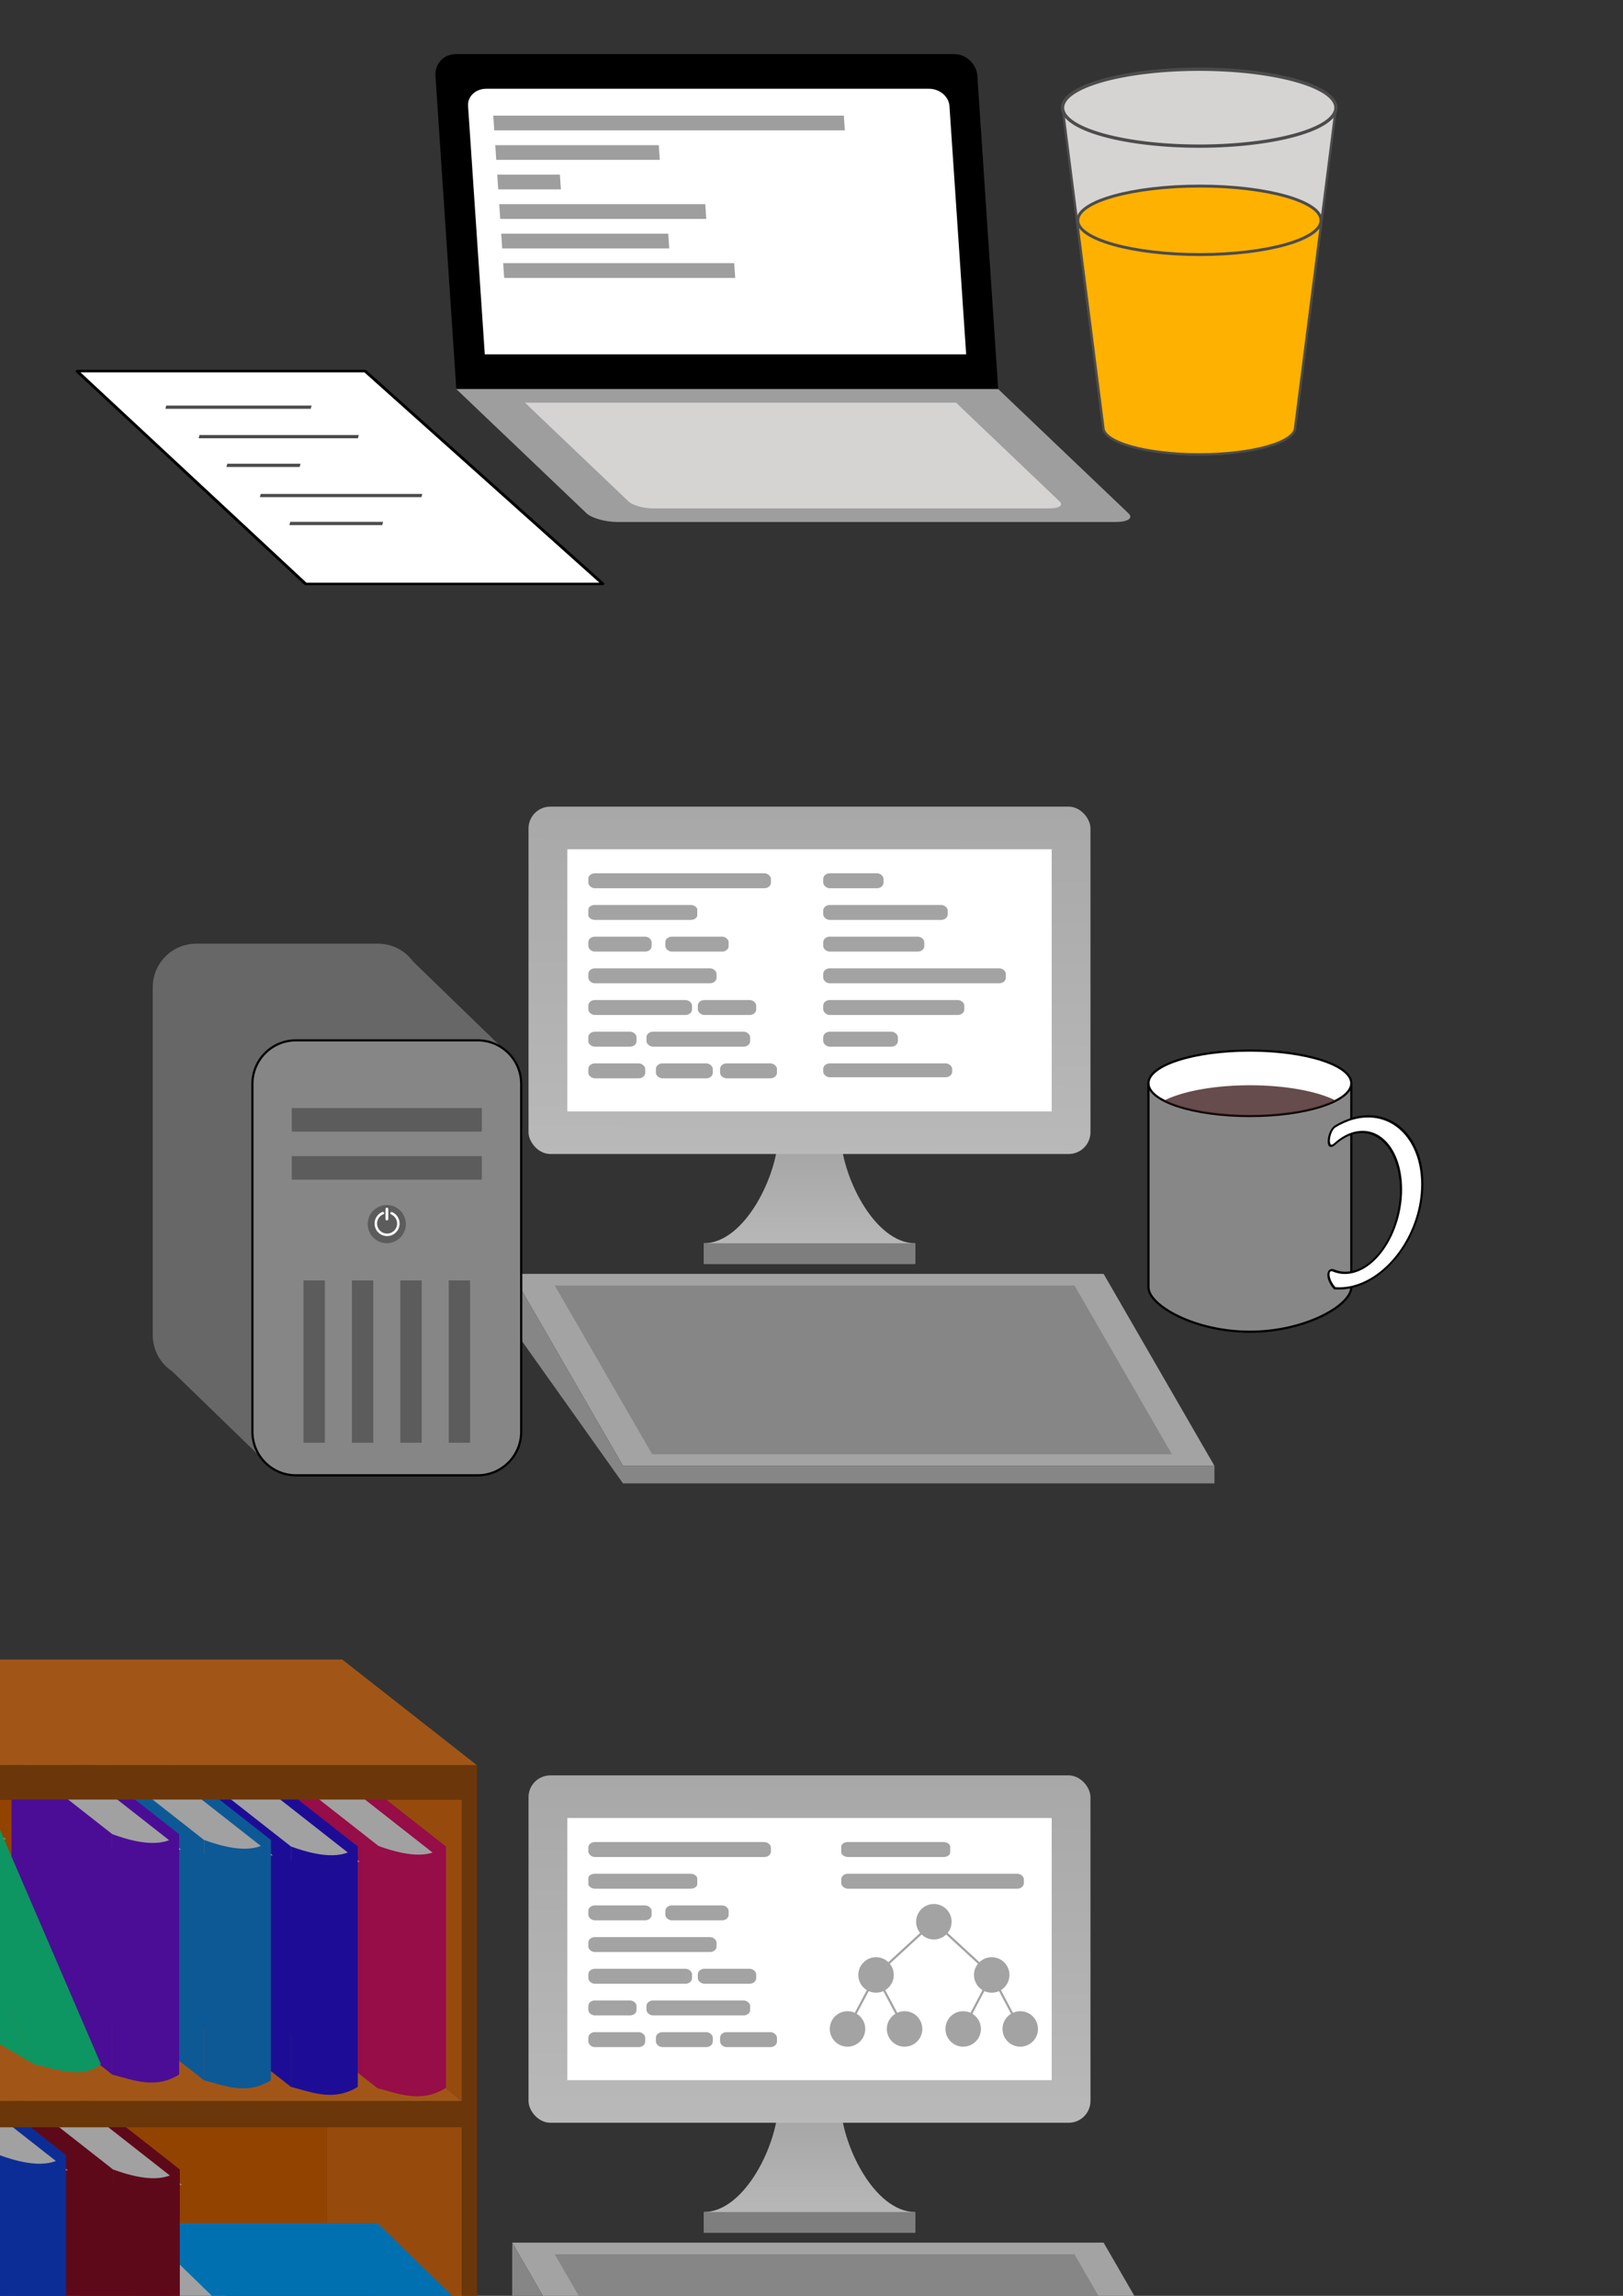 <?xml version="1.0" encoding="UTF-8" standalone="no"?>
<!-- Created with Inkscape (http://www.inkscape.org/) -->

<svg
   xmlns:dc="http://purl.org/dc/elements/1.1/"
   xmlns:cc="http://creativecommons.org/ns#"
   xmlns:rdf="http://www.w3.org/1999/02/22-rdf-syntax-ns#"
   xmlns:svg="http://www.w3.org/2000/svg"
   xmlns="http://www.w3.org/2000/svg"
   xmlns:xlink="http://www.w3.org/1999/xlink"
   xmlns:sodipodi="http://sodipodi.sourceforge.net/DTD/sodipodi-0.dtd"
   xmlns:inkscape="http://www.inkscape.org/namespaces/inkscape"
   width="210mm"
   height="297mm"
   viewBox="0 0 744.094 1052.362"
   id="svg2"
   version="1.1"
   inkscape:version="0.91 r13725"
   sodipodi:docname="illustrations index.svg">
  <rect x="0" y="0" width="744.094" height="1052.362" fill="#333333" stroke="none"/>
  <defs
     id="defs4">
    <linearGradient
       inkscape:collect="always"
       id="linearGradient4231">
      <stop
         style="stop-color:#a3a3a3;stop-opacity:1"
         offset="0"
         id="stop4233" />
      <stop
         style="stop-color:#bbbbbb;stop-opacity:1"
         offset="1"
         id="stop4235" />
    </linearGradient>
    <linearGradient
       inkscape:collect="always"
       xlink:href="#linearGradient4231"
       id="linearGradient4237"
       x1="371.821"
       y1="324.054"
       x2="371.128"
       y2="549.376"
       gradientUnits="userSpaceOnUse" />
    <linearGradient
       inkscape:collect="always"
       xlink:href="#linearGradient4231"
       id="linearGradient4245"
       x1="369.6"
       y1="556.348"
       x2="369.6"
       y2="616.237"
       gradientUnits="userSpaceOnUse" />
    <linearGradient
       inkscape:collect="always"
       xlink:href="#linearGradient4231"
       id="linearGradient4516"
       gradientUnits="userSpaceOnUse"
       x1="369.6"
       y1="556.348"
       x2="369.6"
       y2="616.237" />
    <linearGradient
       inkscape:collect="always"
       xlink:href="#linearGradient4231"
       id="linearGradient4518"
       gradientUnits="userSpaceOnUse"
       x1="371.821"
       y1="324.054"
       x2="371.128"
       y2="549.376"
       gradientTransform="translate(0,444.063)" />
  </defs>
  <sodipodi:namedview
     id="base"
     pagecolor="#ffffff"
     bordercolor="#666666"
     borderopacity="1.0"
     inkscape:pageopacity="0.0"
     inkscape:pageshadow="2"
     inkscape:zoom="0.35355339"
     inkscape:cx="33.47246"
     inkscape:cy="545.70918"
     inkscape:document-units="px"
     inkscape:current-layer="layer1"
     showgrid="false"
     inkscape:object-nodes="true"
     inkscape:snap-global="false"
     inkscape:snap-midpoints="false"
     inkscape:snap-center="false"
     inkscape:snap-bbox="false"
     inkscape:bbox-nodes="false"
     inkscape:object-paths="false"
     showguides="false"
     inkscape:snap-bbox-edge-midpoints="false"
     inkscape:bbox-paths="false"
     inkscape:snap-others="false"
     inkscape:snap-nodes="true"
     inkscape:snap-smooth-nodes="false"
     inkscape:snap-intersection-paths="false"
     inkscape:window-width="1280"
     inkscape:window-height="657"
     inkscape:window-x="-8"
     inkscape:window-y="-8"
     inkscape:window-maximized="1" />
  <g
     inkscape:label="Calque 1"
     inkscape:groupmode="layer"
     id="layer1">
    <g
       id="g4245"
       transform="matrix(1,0,-0.268,1,118.161,-250.249)"
       inkscape:export-xdpi="100"
       inkscape:export-ydpi="100">
      <path
         sodipodi:nodetypes="ccccc"
         inkscape:connector-curvature="0"
         id="rect4191"
         d="m 29.802,420.355 132.1,0 135.183,97.571 -136.295,0 z"
         style="opacity:1;fill:#ffffff;fill-opacity:1;fill-rule:nonzero;stroke:#000000;stroke-width:1.164;stroke-linecap:round;stroke-linejoin:round;stroke-miterlimit:4;stroke-dasharray:none;stroke-dashoffset:0;stroke-opacity:1" />
      <path
         sodipodi:nodetypes="cc"
         inkscape:connector-curvature="0"
         id="path4199"
         d="m 141.577,436.9 -66.635,0"
         style="fill:none;fill-rule:evenodd;stroke:#4c4c4c;stroke-width:1.5;stroke-linecap:butt;stroke-linejoin:miter;stroke-miterlimit:4;stroke-dasharray:none;stroke-opacity:1" />
      <path
         inkscape:connector-curvature="0"
         id="path4205"
         d="m 93.808,450.4 73.039,0"
         style="fill:none;fill-rule:evenodd;stroke:#4c4c4c;stroke-width:1.5;stroke-linecap:butt;stroke-linejoin:miter;stroke-miterlimit:4;stroke-dasharray:none;stroke-opacity:1" />
      <path
         inkscape:connector-curvature="0"
         id="path4207"
         d="m 110.077,463.554 33.577,0"
         style="fill:none;fill-rule:evenodd;stroke:#4c4c4c;stroke-width:1.5;stroke-linecap:butt;stroke-linejoin:miter;stroke-miterlimit:4;stroke-dasharray:none;stroke-opacity:1" />
      <path
         inkscape:connector-curvature="0"
         id="path4209"
         d="m 129.115,477.4 74.077,0"
         style="fill:none;fill-rule:evenodd;stroke:#4c4c4c;stroke-width:1.5;stroke-linecap:butt;stroke-linejoin:miter;stroke-miterlimit:4;stroke-dasharray:none;stroke-opacity:1" />
      <path
         inkscape:connector-curvature="0"
         id="path4211"
         d="m 146.077,490.208 42.577,0"
         style="fill:none;fill-rule:evenodd;stroke:#4c4c4c;stroke-width:1.5;stroke-linecap:butt;stroke-linejoin:miter;stroke-miterlimit:4;stroke-dasharray:none;stroke-opacity:1" />
    </g>
    <g
       id="g4166"
       transform="matrix(1,0,-0.166,1,9.107,0)"
       inkscape:export-xdpi="100"
       inkscape:export-ydpi="100">
      <path
         inkscape:connector-curvature="0"
         id="rect4140"
         d="m 203.987,24.79 c -5.54,0 -8.963,4.46 -7.674,10 l 33.388,143.545 248.437,0 -33.388,-143.545 c -1.289,-5.54 -6.786,-10 -12.326,-10 l -228.438,0 z"
         style="opacity:1;fill:#000000;fill-opacity:1;fill-rule:nonzero;stroke:none;stroke-width:4;stroke-linecap:round;stroke-linejoin:round;stroke-miterlimit:4;stroke-dasharray:none;stroke-dashoffset:0;stroke-opacity:1" />
      <path
         style="opacity:1;fill:#ffffff;fill-opacity:1;fill-rule:nonzero;stroke:none;stroke-width:4;stroke-linecap:round;stroke-linejoin:round;stroke-miterlimit:4;stroke-dasharray:none;stroke-dashoffset:0;stroke-opacity:1"
         d="m 220.59,40.685 c -4.921,0 -8.058,3.537 -7.033,7.93 l 26.56,113.825 220.7,0 L 434.257,48.615 c -1.025,-4.393 -5.812,-7.93 -10.734,-7.93 l -202.933,0 z"
         id="path4146"
         inkscape:connector-curvature="0" />
      <rect
         transform="matrix(1,0,0.227,0.974,0,0)"
         y="54.411"
         x="213.494"
         height="6.944"
         width="160.727"
         id="rect4158"
         style="opacity:1;fill:#9e9e9e;fill-opacity:1;fill-rule:nonzero;stroke:none;stroke-width:4;stroke-linecap:round;stroke-linejoin:round;stroke-miterlimit:4;stroke-dasharray:none;stroke-dashoffset:0;stroke-opacity:1" />
      <rect
         transform="matrix(1,0,0.227,0.974,0,0)"
         y="68.299"
         x="213.494"
         height="6.944"
         width="74.977"
         id="rect4170"
         style="opacity:1;fill:#9e9e9e;fill-opacity:1;fill-rule:nonzero;stroke:none;stroke-width:4;stroke-linecap:round;stroke-linejoin:round;stroke-miterlimit:4;stroke-dasharray:none;stroke-dashoffset:0;stroke-opacity:1" />
      <rect
         transform="matrix(1,0,0.227,0.974,0,0)"
         y="82.187"
         x="213.494"
         height="6.944"
         width="28.727"
         id="rect4174"
         style="opacity:1;fill:#9e9e9e;fill-opacity:1;fill-rule:nonzero;stroke:none;stroke-width:4;stroke-linecap:round;stroke-linejoin:round;stroke-miterlimit:4;stroke-dasharray:none;stroke-dashoffset:0;stroke-opacity:1" />
      <rect
         transform="matrix(1,0,0.227,0.974,0,0)"
         y="96.075"
         x="213.494"
         height="6.944"
         width="94.477"
         id="rect4178"
         style="opacity:1;fill:#9e9e9e;fill-opacity:1;fill-rule:nonzero;stroke:none;stroke-width:4;stroke-linecap:round;stroke-linejoin:round;stroke-miterlimit:4;stroke-dasharray:none;stroke-dashoffset:0;stroke-opacity:1" />
      <rect
         transform="matrix(1,0,0.227,0.974,0,0)"
         y="109.963"
         x="213.494"
         height="6.944"
         width="76.581"
         id="rect4182"
         style="opacity:1;fill:#9e9e9e;fill-opacity:1;fill-rule:nonzero;stroke:none;stroke-width:4;stroke-linecap:round;stroke-linejoin:round;stroke-miterlimit:4;stroke-dasharray:none;stroke-dashoffset:0;stroke-opacity:1" />
      <rect
         transform="matrix(1,0,0.227,0.974,0,0)"
         y="123.851"
         x="213.494"
         height="6.944"
         width="105.926"
         id="rect4186"
         style="opacity:1;fill:#9e9e9e;fill-opacity:1;fill-rule:nonzero;stroke:none;stroke-width:4;stroke-linecap:round;stroke-linejoin:round;stroke-miterlimit:4;stroke-dasharray:none;stroke-dashoffset:0;stroke-opacity:1" />
    </g>
    <g
       id="g4176"
       transform="matrix(1,0,-0.577,1,82.391,0)"
       inkscape:export-xdpi="100"
       inkscape:export-ydpi="100">
      <path
         style="opacity:1;fill:#9e9e9e;fill-opacity:1;fill-rule:nonzero;stroke:none;stroke-width:4;stroke-linecap:round;stroke-linejoin:round;stroke-miterlimit:4;stroke-dasharray:none;stroke-dashoffset:0;stroke-opacity:1"
         d="m 338.763,239.273 c -5.54,0 -12.877,-1.77 -16.452,-3.969 l -92.61,-56.969 248.437,0 92.61,56.969 c 3.574,2.199 1.992,3.969 -3.548,3.969 l -228.438,0 z"
         id="path4144"
         inkscape:connector-curvature="0" />
      <path
         inkscape:connector-curvature="0"
         id="path4213"
         d="m 351.527,233.042 c -4.407,0 -10.244,-1.408 -13.087,-3.157 l -73.671,-45.319 197.633,0 73.671,45.319 c 2.843,1.749 1.584,3.157 -2.823,3.157 l -181.722,0 z"
         style="opacity:1;fill:#d6d3d3;fill-opacity:1;fill-rule:nonzero;stroke:none;stroke-width:4;stroke-linecap:round;stroke-linejoin:round;stroke-miterlimit:4;stroke-dasharray:none;stroke-dashoffset:0;stroke-opacity:1" />
    </g>
    <g
       id="g4253"
       transform="translate(-66.998,-267.824)"
       inkscape:export-xdpi="100"
       inkscape:export-ydpi="100">
      <path
         sodipodi:nodetypes="ccsccc"
         inkscape:connector-curvature="0"
         id="ellipse4217"
         d="m 554.155,317.186 18.685,146.546 c -0.002,6.831 19.686,12.369 43.975,12.369 24.288,-1e-5 43.977,-5.538 43.975,-12.369 l 18.687,-146.546 z"
         style="opacity:1;fill:#d6d3d3;fill-opacity:1;fill-rule:nonzero;stroke:#4c4c4c;stroke-width:1.053;stroke-linecap:round;stroke-linejoin:round;stroke-miterlimit:4;stroke-dasharray:none;stroke-dashoffset:0;stroke-opacity:1" />
      <path
         inkscape:connector-curvature="0"
         id="path4215"
         d="m 679.476,317.186 a 62.661,17.623 0 0 1 -62.661,17.623 62.661,17.623 0 0 1 -62.661,-17.623 62.661,17.623 0 0 1 62.661,-17.623 62.661,17.623 0 0 1 62.661,17.623 z"
         style="opacity:1;fill:#d6d3d3;fill-opacity:1;fill-rule:nonzero;stroke:#4c4c4c;stroke-width:1.5;stroke-linecap:round;stroke-linejoin:round;stroke-miterlimit:4;stroke-dasharray:none;stroke-dashoffset:0;stroke-opacity:1" />
      <path
         id="path4227"
         d="m 560.738,368.818 12.102,94.914 c -0.002,6.831 19.686,12.369 43.975,12.369 24.288,-1e-5 43.977,-5.538 43.975,-12.369 l 12.104,-94.914 -112.154,0 z"
         style="opacity:1;fill:#ffb100;fill-opacity:1;fill-rule:nonzero;stroke:#4c4c4c;stroke-width:1.053;stroke-linecap:round;stroke-linejoin:round;stroke-miterlimit:4;stroke-dasharray:none;stroke-dashoffset:0;stroke-opacity:1"
         inkscape:connector-curvature="0" />
      <path
         sodipodi:nodetypes="sssss"
         style="opacity:1;fill:#ffb100;fill-opacity:1;fill-rule:nonzero;stroke:#4c4c4c;stroke-width:1.336;stroke-linecap:round;stroke-linejoin:round;stroke-miterlimit:4;stroke-dasharray:none;stroke-dashoffset:0;stroke-opacity:1"
         d="m 672.647,368.817 c 10e-6,8.672 -24.75,15.702 -55.583,15.702 -30.833,0 -55.95,-7.03 -55.95,-15.702 10e-6,-8.672 25.117,-15.702 55.95,-15.702 30.833,0 55.583,7.03 55.583,15.702 z"
         id="path4225"
         inkscape:connector-curvature="0" />
    </g>
    <g
       id="g4368"
       inkscape:export-xdpi="100"
       inkscape:export-ydpi="100">
      <g
         style="fill:#bbbbbb;fill-opacity:1"
         transform="translate(1.529,-36.917)"
         id="g4221">
        <path
           style="opacity:1;fill:url(#linearGradient4245);fill-opacity:1;fill-rule:nonzero;stroke:none;stroke-width:1.5;stroke-linecap:round;stroke-linejoin:round;stroke-miterlimit:4;stroke-dasharray:none;stroke-dashoffset:0;stroke-opacity:1"
           d="m 355.33,556.348 c -1.9e-4,18.885 -15.31,50.463 -34.195,50.463 l 0,9.427 96.93,0 0,-9.427 c -18.885,8.8e-4 -34.195,-31.577 -34.195,-50.463 z"
           id="rect4201"
           inkscape:connector-curvature="0"
           sodipodi:nodetypes="ccccccc" />
        <path
           style="opacity:1;fill:#7e7e7e;fill-opacity:1;fill-rule:nonzero;stroke:none;stroke-width:1.5;stroke-linecap:round;stroke-linejoin:round;stroke-miterlimit:4;stroke-dasharray:none;stroke-dashoffset:0;stroke-opacity:1"
           d="m 321.136,606.811 0,9.427 96.928,0 0,-9.427 z"
           id="path4216"
           inkscape:connector-curvature="0"
           sodipodi:nodetypes="ccccc" />
      </g>
      <rect
         ry="10"
         rx="10"
         y="369.746"
         x="242.308"
         height="159.231"
         width="257.641"
         id="rect4180"
         style="opacity:1;fill:url(#linearGradient4237);fill-opacity:1;fill-rule:nonzero;stroke:none;stroke-width:1.5;stroke-linecap:round;stroke-linejoin:round;stroke-miterlimit:4;stroke-dasharray:none;stroke-dashoffset:0;stroke-opacity:1" />
      <path
         inkscape:connector-curvature="0"
         id="rect4185"
         d="m 260.085,389.278 222.086,0 0,120.168 -222.086,0 z"
         style="opacity:1;fill:#ffffff;fill-opacity:1;fill-rule:nonzero;stroke:none;stroke-width:2.075;stroke-linecap:round;stroke-linejoin:round;stroke-miterlimit:4;stroke-dasharray:none;stroke-dashoffset:0;stroke-opacity:1" />
      <rect
         ry="2.524"
         rx="3"
         y="400.3"
         x="269.734"
         height="6.854"
         width="83.711"
         id="rect4247"
         style="opacity:1;fill:#a3a3a3;fill-opacity:1;fill-rule:nonzero;stroke:none;stroke-width:1.5;stroke-linecap:round;stroke-linejoin:round;stroke-miterlimit:4;stroke-dasharray:none;stroke-dashoffset:0;stroke-opacity:1" />
      <rect
         style="opacity:1;fill:#a3a3a3;fill-opacity:1;fill-rule:nonzero;stroke:none;stroke-width:1.5;stroke-linecap:round;stroke-linejoin:round;stroke-miterlimit:4;stroke-dasharray:none;stroke-dashoffset:0;stroke-opacity:1"
         id="rect4249"
         width="49.933"
         height="6.854"
         x="269.734"
         y="414.823"
         rx="3"
         ry="2.088" />
      <rect
         ry="2.524"
         rx="3"
         y="429.346"
         x="269.734"
         height="6.854"
         width="29.018"
         id="rect4251"
         style="opacity:1;fill:#a3a3a3;fill-opacity:1;fill-rule:nonzero;stroke:none;stroke-width:1.5;stroke-linecap:round;stroke-linejoin:round;stroke-miterlimit:4;stroke-dasharray:none;stroke-dashoffset:0;stroke-opacity:1" />
      <rect
         style="opacity:1;fill:#a3a3a3;fill-opacity:1;fill-rule:nonzero;stroke:none;stroke-width:1.5;stroke-linecap:round;stroke-linejoin:round;stroke-miterlimit:4;stroke-dasharray:none;stroke-dashoffset:0;stroke-opacity:1"
         id="rect4253"
         width="58.788"
         height="6.854"
         x="269.734"
         y="443.869"
         rx="3"
         ry="2.524" />
      <rect
         ry="2.524"
         rx="3"
         y="458.392"
         x="269.734"
         height="6.854"
         width="47.538"
         id="rect4255"
         style="opacity:1;fill:#a3a3a3;fill-opacity:1;fill-rule:nonzero;stroke:none;stroke-width:1.5;stroke-linecap:round;stroke-linejoin:round;stroke-miterlimit:4;stroke-dasharray:none;stroke-dashoffset:0;stroke-opacity:1" />
      <rect
         style="opacity:1;fill:#a3a3a3;fill-opacity:1;fill-rule:nonzero;stroke:none;stroke-width:1.5;stroke-linecap:round;stroke-linejoin:round;stroke-miterlimit:4;stroke-dasharray:none;stroke-dashoffset:0;stroke-opacity:1"
         id="rect4257"
         width="22.095"
         height="6.854"
         x="269.734"
         y="472.915"
         rx="3"
         ry="2.431" />
      <rect
         ry="2.524"
         rx="3"
         y="487.438"
         x="269.734"
         height="6.854"
         width="26.076"
         id="rect4259"
         style="opacity:1;fill:#a3a3a3;fill-opacity:1;fill-rule:nonzero;stroke:none;stroke-width:1.5;stroke-linecap:round;stroke-linejoin:round;stroke-miterlimit:4;stroke-dasharray:none;stroke-dashoffset:0;stroke-opacity:1" />
      <rect
         style="opacity:1;fill:#a3a3a3;fill-opacity:1;fill-rule:nonzero;stroke:none;stroke-width:1.5;stroke-linecap:round;stroke-linejoin:round;stroke-miterlimit:4;stroke-dasharray:none;stroke-dashoffset:0;stroke-opacity:1"
         id="rect4261"
         width="59.105"
         height="6.366"
         x="377.432"
         y="487.438"
         rx="3"
         ry="2.524" />
      <rect
         ry="2.524"
         rx="3"
         y="472.915"
         x="377.432"
         height="6.854"
         width="34.211"
         id="rect4263"
         style="opacity:1;fill:#a3a3a3;fill-opacity:1;fill-rule:nonzero;stroke:none;stroke-width:1.5;stroke-linecap:round;stroke-linejoin:round;stroke-miterlimit:4;stroke-dasharray:none;stroke-dashoffset:0;stroke-opacity:1" />
      <rect
         style="opacity:1;fill:#a3a3a3;fill-opacity:1;fill-rule:nonzero;stroke:none;stroke-width:1.5;stroke-linecap:round;stroke-linejoin:round;stroke-miterlimit:4;stroke-dasharray:none;stroke-dashoffset:0;stroke-opacity:1"
         id="rect4265"
         width="64.672"
         height="6.854"
         x="377.432"
         y="458.392"
         rx="3"
         ry="2.524" />
      <rect
         ry="2.524"
         rx="3"
         y="443.869"
         x="377.432"
         height="6.854"
         width="83.711"
         id="rect4267"
         style="opacity:1;fill:#a3a3a3;fill-opacity:1;fill-rule:nonzero;stroke:none;stroke-width:1.5;stroke-linecap:round;stroke-linejoin:round;stroke-miterlimit:4;stroke-dasharray:none;stroke-dashoffset:0;stroke-opacity:1" />
      <rect
         style="opacity:1;fill:#a3a3a3;fill-opacity:1;fill-rule:nonzero;stroke:none;stroke-width:1.5;stroke-linecap:round;stroke-linejoin:round;stroke-miterlimit:4;stroke-dasharray:none;stroke-dashoffset:0;stroke-opacity:1"
         id="rect4269"
         width="46.326"
         height="6.854"
         x="377.432"
         y="429.346"
         rx="3"
         ry="2.524" />
      <rect
         ry="2.524"
         rx="3"
         y="414.823"
         x="377.432"
         height="6.854"
         width="57.057"
         id="rect4271"
         style="opacity:1;fill:#a3a3a3;fill-opacity:1;fill-rule:nonzero;stroke:none;stroke-width:1.5;stroke-linecap:round;stroke-linejoin:round;stroke-miterlimit:4;stroke-dasharray:none;stroke-dashoffset:0;stroke-opacity:1" />
      <rect
         style="opacity:1;fill:#a3a3a3;fill-opacity:1;fill-rule:nonzero;stroke:none;stroke-width:1.5;stroke-linecap:round;stroke-linejoin:round;stroke-miterlimit:4;stroke-dasharray:none;stroke-dashoffset:0;stroke-opacity:1"
         id="rect4273"
         width="27.634"
         height="6.854"
         x="377.432"
         y="400.3"
         rx="3"
         ry="2.524" />
      <rect
         style="opacity:1;fill:#a3a3a3;fill-opacity:1;fill-rule:nonzero;stroke:none;stroke-width:1.5;stroke-linecap:round;stroke-linejoin:round;stroke-miterlimit:4;stroke-dasharray:none;stroke-dashoffset:0;stroke-opacity:1"
         id="rect4275"
         width="29.018"
         height="6.854"
         x="305.042"
         y="429.346"
         rx="3"
         ry="2.524" />
      <rect
         style="opacity:1;fill:#a3a3a3;fill-opacity:1;fill-rule:nonzero;stroke:none;stroke-width:1.5;stroke-linecap:round;stroke-linejoin:round;stroke-miterlimit:4;stroke-dasharray:none;stroke-dashoffset:0;stroke-opacity:1"
         id="rect4277"
         width="26.768"
         height="6.854"
         x="319.927"
         y="458.392"
         rx="3"
         ry="2.524" />
      <rect
         style="opacity:1;fill:#a3a3a3;fill-opacity:1;fill-rule:nonzero;stroke:none;stroke-width:1.5;stroke-linecap:round;stroke-linejoin:round;stroke-miterlimit:4;stroke-dasharray:none;stroke-dashoffset:0;stroke-opacity:1"
         id="rect4279"
         width="26.076"
         height="6.854"
         x="300.715"
         y="487.438"
         rx="3"
         ry="2.524" />
      <rect
         ry="2.524"
         rx="3"
         y="487.438"
         x="330.138"
         height="6.854"
         width="26.076"
         id="rect4281"
         style="opacity:1;fill:#a3a3a3;fill-opacity:1;fill-rule:nonzero;stroke:none;stroke-width:1.5;stroke-linecap:round;stroke-linejoin:round;stroke-miterlimit:4;stroke-dasharray:none;stroke-dashoffset:0;stroke-opacity:1" />
      <rect
         style="opacity:1;fill:#a3a3a3;fill-opacity:1;fill-rule:nonzero;stroke:none;stroke-width:1.5;stroke-linecap:round;stroke-linejoin:round;stroke-miterlimit:4;stroke-dasharray:none;stroke-dashoffset:0;stroke-opacity:1"
         id="rect4283"
         width="47.538"
         height="6.854"
         x="296.388"
         y="472.915"
         rx="3"
         ry="2.524" />
    </g>
    <g
       id="g4363"
       transform="matrix(0.908,0,0,0.908,30.332,51.018)"
       inkscape:export-xdpi="100"
       inkscape:export-ydpi="100">
      <g
         id="g4394"
         transform="translate(-18.009,-6.26)">
        <rect
           style="opacity:1;fill:#a3a3a3;fill-opacity:1;fill-rule:nonzero;stroke:none;stroke-width:1.5;stroke-linecap:round;stroke-linejoin:round;stroke-miterlimit:4;stroke-dasharray:none;stroke-dashoffset:0;stroke-opacity:1"
           id="rect4285"
           width="298.617"
           height="111.923"
           x="-99.249"
           y="684.942"
           transform="matrix(1,0,0.5,0.866,0,0)" />
        <path
           style="fill:#868686;fill-opacity:1;fill-rule:evenodd;stroke:none;stroke-width:1px;stroke-linecap:butt;stroke-linejoin:miter;stroke-opacity:1"
           d="m 243.223,593.178 0,26.996 55.961,78.766 298.617,0 0,-8.834 -298.617,0 -55.961,-96.928 z"
           id="path4287"
           inkscape:connector-curvature="0" />
        <rect
           transform="matrix(1,0,0.5,0.866,0,0)"
           y="691.726"
           x="-81.151"
           height="98.357"
           width="262.421"
           id="rect4293"
           style="opacity:1;fill:#868686;fill-opacity:1;fill-rule:nonzero;stroke:none;stroke-width:1.5;stroke-linecap:round;stroke-linejoin:round;stroke-miterlimit:4;stroke-dasharray:none;stroke-dashoffset:0;stroke-opacity:1" />
      </g>
    </g>
    <g
       id="g4347"
       transform="translate(28.491,10.208)"
       inkscape:export-xdpi="100"
       inkscape:export-ydpi="100">
      <path
         id="rect4297"
         d="m 61.539,422.355 c -11.08,0 -20,8.92 -20,20 l 0,159.391 c 0,6.99 3.554,13.114 8.957,16.688 l 40.543,39.312 21.949,-36 31.781,0 c 11.08,0 20,-8.92 20,-20 l 0,-64.926 39.289,-64.439 -43.176,-41.865 c -3.634,-4.947 -9.477,-8.16 -16.113,-8.16 l -83.23,0 z"
         style="opacity:1;fill:#676767;fill-opacity:1;fill-rule:nonzero;stroke:none;stroke-width:1.5;stroke-linecap:round;stroke-linejoin:round;stroke-miterlimit:4;stroke-dasharray:none;stroke-dashoffset:0;stroke-opacity:1"
         inkscape:connector-curvature="0" />
      <path
         id="rect4295"
         d="m 107.231,466.662 83.231,0 c 11.08,0 20,8.92 20,20 l 0,159.392 c 0,11.08 -8.92,20 -20,20 l -83.231,0 c -11.08,0 -20,-8.92 -20,-20 l 0,-159.392 c 0,-11.08 8.92,-20 20,-20 z"
         style="opacity:1;fill:#868686;fill-opacity:1;fill-rule:nonzero;stroke:#000000;stroke-width:1;stroke-linecap:round;stroke-linejoin:round;stroke-miterlimit:4;stroke-dasharray:none;stroke-dashoffset:0;stroke-opacity:1"
         inkscape:connector-curvature="0" />
      <g
         transform="translate(-4.378,0)"
         id="g4324">
        <rect
           style="opacity:1;fill:#5c5c5c;fill-opacity:1;fill-rule:nonzero;stroke:none;stroke-width:1;stroke-linecap:round;stroke-linejoin:round;stroke-miterlimit:4;stroke-dasharray:none;stroke-dashoffset:0;stroke-opacity:1"
           id="rect4306"
           width="87.137"
           height="10.77"
           x="109.656"
           y="497.718" />
        <rect
           y="519.747"
           x="109.656"
           height="10.77"
           width="87.137"
           id="rect4308"
           style="opacity:1;fill:#5c5c5c;fill-opacity:1;fill-rule:nonzero;stroke:none;stroke-width:1;stroke-linecap:round;stroke-linejoin:round;stroke-miterlimit:4;stroke-dasharray:none;stroke-dashoffset:0;stroke-opacity:1" />
      </g>
      <g
         transform="translate(-4.773,0)"
         id="g4318">
        <rect
           style="opacity:1;fill:#5c5c5c;fill-opacity:1;fill-rule:nonzero;stroke:none;stroke-width:1;stroke-linecap:round;stroke-linejoin:round;stroke-miterlimit:4;stroke-dasharray:none;stroke-dashoffset:0;stroke-opacity:1"
           id="rect4310"
           width="9.791"
           height="74.409"
           x="115.436"
           y="576.709" />
        <rect
           y="576.709"
           x="137.628"
           height="74.409"
           width="9.791"
           id="rect4312"
           style="opacity:1;fill:#5c5c5c;fill-opacity:1;fill-rule:nonzero;stroke:none;stroke-width:1;stroke-linecap:round;stroke-linejoin:round;stroke-miterlimit:4;stroke-dasharray:none;stroke-dashoffset:0;stroke-opacity:1" />
        <rect
           style="opacity:1;fill:#5c5c5c;fill-opacity:1;fill-rule:nonzero;stroke:none;stroke-width:1;stroke-linecap:round;stroke-linejoin:round;stroke-miterlimit:4;stroke-dasharray:none;stroke-dashoffset:0;stroke-opacity:1"
           id="rect4314"
           width="9.791"
           height="74.409"
           x="159.821"
           y="576.709" />
        <rect
           y="576.709"
           x="182.013"
           height="74.409"
           width="9.791"
           id="rect4316"
           style="opacity:1;fill:#5c5c5c;fill-opacity:1;fill-rule:nonzero;stroke:none;stroke-width:1;stroke-linecap:round;stroke-linejoin:round;stroke-miterlimit:4;stroke-dasharray:none;stroke-dashoffset:0;stroke-opacity:1" />
      </g>
      <g
         transform="matrix(0.644,0,0,0.644,52.973,194.637)"
         id="g4342">
        <circle
           style="opacity:1;fill:#5c5c5c;fill-opacity:1;fill-rule:nonzero;stroke:none;stroke-width:1;stroke-linecap:round;stroke-linejoin:round;stroke-miterlimit:4;stroke-dasharray:none;stroke-dashoffset:0;stroke-opacity:1"
           id="path4332"
           cx="148.846"
           cy="553.212"
           r="13.583" />
        <path
           id="circle4338"
           style="opacity:1;fill:none;fill-opacity:1;fill-rule:nonzero;stroke:#ffffff;stroke-width:1.771;stroke-linecap:round;stroke-linejoin:round;stroke-miterlimit:4;stroke-dasharray:none;stroke-dashoffset:0;stroke-opacity:1"
           sodipodi:type="arc"
           sodipodi:cx="-125.17032"
           sodipodi:cy="-558.76251"
           sodipodi:rx="8.0174932"
           sodipodi:ry="8.0174932"
           sodipodi:start="2.024553"
           sodipodi:end="1.2336543"
           d="m -128.685,-551.556 a 8.017,8.017 0 0 1 -4.242,-9.237 8.017,8.017 0 0 1 8.223,-5.973 8.017,8.017 0 0 1 7.472,6.89 8.017,8.017 0 0 1 -5.288,8.68"
           sodipodi:open="true"
           transform="matrix(-0.999,0.043,-0.043,-0.999,0,0)" />
        <path
           style="fill:none;fill-rule:evenodd;stroke:#ffffff;stroke-width:2;stroke-linecap:round;stroke-linejoin:miter;stroke-miterlimit:4;stroke-dasharray:none;stroke-opacity:1"
           d="m 148.933,542.473 0,7.096"
           id="path4340"
           inkscape:connector-curvature="0"
           sodipodi:nodetypes="cc" />
      </g>
    </g>
    <g
       id="g4435"
       transform="matrix(1,-0.268,0,1,-35.715,215.536)"
       inkscape:export-xdpi="100"
       inkscape:export-ydpi="100">
      <g
         id="g4450">
        <path
           transform="matrix(1,0.268,0,1,35.715,-205.967)"
           sodipodi:nodetypes="cccccccccc"
           inkscape:connector-curvature="0"
           id="path4401"
           d="m 526.523,496.564 0,93.583 0,0.49 0.055,0 c 0.82,8.086 21.37,19.81 46.451,19.815 25.073,-0.009 45.61,-11.731 46.43,-19.815 l 0.076,0 0,-0.49 0,-93.583 z"
           style="opacity:1;fill:#ffffff;fill-opacity:0.411;fill-rule:nonzero;stroke:#000000;stroke-width:1;stroke-linecap:round;stroke-linejoin:round;stroke-miterlimit:4;stroke-dasharray:none;stroke-dashoffset:0;stroke-opacity:1" />
        <ellipse
           transform="matrix(1,0.268,0,1,35.715,-205.967)"
           style="opacity:1;fill:#ffffff;fill-opacity:1;fill-rule:nonzero;stroke:#000000;stroke-width:1;stroke-linecap:round;stroke-linejoin:round;stroke-miterlimit:4;stroke-dasharray:none;stroke-dashoffset:0;stroke-opacity:1"
           id="ellipse4403"
           cx="573.029"
           cy="496.565"
           rx="46.506"
           ry="15.002" />
        <path
           transform="matrix(1,0.268,0,1,35.715,-205.967)"
           inkscape:connector-curvature="0"
           id="ellipse4410"
           d="m 573.029,497.473 a 46.506,15.002 0 0 0 -39.381,7.057 46.506,15.002 0 0 0 39.381,7.037 46.506,15.002 0 0 0 39.383,-7.057 46.506,15.002 0 0 0 -39.383,-7.037 z"
           style="opacity:1;fill:#381717;fill-opacity:0.767;fill-rule:nonzero;stroke:none;stroke-width:2;stroke-linecap:round;stroke-linejoin:round;stroke-miterlimit:4;stroke-dasharray:none;stroke-dashoffset:0;stroke-opacity:1" />
        <path
           sodipodi:nodetypes="ccscccccccc"
           inkscape:connector-curvature="0"
           style="opacity:1;fill:#ffffff;fill-opacity:1;fill-rule:nonzero;stroke:#000000;stroke-width:1;stroke-linecap:round;stroke-linejoin:round;stroke-miterlimit:4;stroke-dasharray:none;stroke-dashoffset:0;stroke-opacity:1"
           d="m 647.626,548.53 c 2.826,1.006 5.753,1.521 8.695,1.531 17.378,3.7e-4 31.467,-17.253 31.467,-38.537 -9e-5,-21.284 -14.088,-38.537 -31.467,-38.537 -2.942,0.006 -5.869,0.516 -8.695,1.518 -3.181,1.573 -4,10.403 0,7.957 2.74,-1.77 5.7,-2.69 8.695,-2.703 11.985,-3e-5 21.701,14.222 21.701,31.766 5.8e-4,17.545 -9.716,31.768 -21.701,31.768 -2.994,-0.006 -5.954,-0.918 -8.695,-2.68 -3.706,-2.872 -3.93,2.471 0,7.918 z"
           id="path4415" />
      </g>
    </g>
    <g
       style="fill:#bbbbbb;fill-opacity:1"
       transform="translate(1.529,407.146)"
       id="g4458"
       inkscape:export-xdpi="100"
       inkscape:export-ydpi="100">
      <path
         style="opacity:1;fill:url(#linearGradient4516);fill-opacity:1;fill-rule:nonzero;stroke:none;stroke-width:1.5;stroke-linecap:round;stroke-linejoin:round;stroke-miterlimit:4;stroke-dasharray:none;stroke-dashoffset:0;stroke-opacity:1"
         d="m 355.33,556.348 c -1.9e-4,18.885 -15.31,50.463 -34.195,50.463 l 0,9.427 96.93,0 0,-9.427 c -18.885,8.8e-4 -34.195,-31.577 -34.195,-50.463 z"
         id="path4460"
         inkscape:connector-curvature="0"
         sodipodi:nodetypes="ccccccc" />
      <path
         style="opacity:1;fill:#7e7e7e;fill-opacity:1;fill-rule:nonzero;stroke:none;stroke-width:1.5;stroke-linecap:round;stroke-linejoin:round;stroke-miterlimit:4;stroke-dasharray:none;stroke-dashoffset:0;stroke-opacity:1"
         d="m 321.136,606.811 0,9.427 96.928,0 0,-9.427 z"
         id="path4462"
         inkscape:connector-curvature="0"
         sodipodi:nodetypes="ccccc" />
    </g>
    <rect
       ry="10"
       rx="10"
       y="813.809"
       x="242.308"
       height="159.231"
       width="257.641"
       id="rect4464"
       style="opacity:1;fill:url(#linearGradient4518);fill-opacity:1;fill-rule:nonzero;stroke:none;stroke-width:1.5;stroke-linecap:round;stroke-linejoin:round;stroke-miterlimit:4;stroke-dasharray:none;stroke-dashoffset:0;stroke-opacity:1"
       inkscape:export-xdpi="100"
       inkscape:export-ydpi="100" />
    <path
       inkscape:connector-curvature="0"
       id="path4466"
       d="m 260.085,833.341 222.086,0 0,120.168 -222.086,0 z"
       style="opacity:1;fill:#ffffff;fill-opacity:1;fill-rule:nonzero;stroke:none;stroke-width:2.075;stroke-linecap:round;stroke-linejoin:round;stroke-miterlimit:4;stroke-dasharray:none;stroke-dashoffset:0;stroke-opacity:1"
       inkscape:export-xdpi="100"
       inkscape:export-ydpi="100" />
    <rect
       ry="2.524"
       rx="3"
       y="844.364"
       x="269.734"
       height="6.854"
       width="83.711"
       id="rect4468"
       style="opacity:1;fill:#a3a3a3;fill-opacity:1;fill-rule:nonzero;stroke:none;stroke-width:1.5;stroke-linecap:round;stroke-linejoin:round;stroke-miterlimit:4;stroke-dasharray:none;stroke-dashoffset:0;stroke-opacity:1"
       inkscape:export-xdpi="100"
       inkscape:export-ydpi="100" />
    <rect
       style="opacity:1;fill:#a3a3a3;fill-opacity:1;fill-rule:nonzero;stroke:none;stroke-width:1.5;stroke-linecap:round;stroke-linejoin:round;stroke-miterlimit:4;stroke-dasharray:none;stroke-dashoffset:0;stroke-opacity:1"
       id="rect4470"
       width="49.933"
       height="6.854"
       x="269.734"
       y="858.886"
       rx="3"
       ry="2.088"
       inkscape:export-xdpi="100"
       inkscape:export-ydpi="100" />
    <rect
       ry="2.524"
       rx="3"
       y="873.409"
       x="269.734"
       height="6.854"
       width="29.018"
       id="rect4472"
       style="opacity:1;fill:#a3a3a3;fill-opacity:1;fill-rule:nonzero;stroke:none;stroke-width:1.5;stroke-linecap:round;stroke-linejoin:round;stroke-miterlimit:4;stroke-dasharray:none;stroke-dashoffset:0;stroke-opacity:1"
       inkscape:export-xdpi="100"
       inkscape:export-ydpi="100" />
    <rect
       style="opacity:1;fill:#a3a3a3;fill-opacity:1;fill-rule:nonzero;stroke:none;stroke-width:1.5;stroke-linecap:round;stroke-linejoin:round;stroke-miterlimit:4;stroke-dasharray:none;stroke-dashoffset:0;stroke-opacity:1"
       id="rect4474"
       width="58.788"
       height="6.854"
       x="269.734"
       y="887.932"
       rx="3"
       ry="2.524"
       inkscape:export-xdpi="100"
       inkscape:export-ydpi="100" />
    <rect
       ry="2.524"
       rx="3"
       y="902.455"
       x="269.734"
       height="6.854"
       width="47.538"
       id="rect4476"
       style="opacity:1;fill:#a3a3a3;fill-opacity:1;fill-rule:nonzero;stroke:none;stroke-width:1.5;stroke-linecap:round;stroke-linejoin:round;stroke-miterlimit:4;stroke-dasharray:none;stroke-dashoffset:0;stroke-opacity:1"
       inkscape:export-xdpi="100"
       inkscape:export-ydpi="100" />
    <rect
       style="opacity:1;fill:#a3a3a3;fill-opacity:1;fill-rule:nonzero;stroke:none;stroke-width:1.5;stroke-linecap:round;stroke-linejoin:round;stroke-miterlimit:4;stroke-dasharray:none;stroke-dashoffset:0;stroke-opacity:1"
       id="rect4478"
       width="22.095"
       height="6.854"
       x="269.734"
       y="916.978"
       rx="3"
       ry="2.431"
       inkscape:export-xdpi="100"
       inkscape:export-ydpi="100" />
    <rect
       ry="2.524"
       rx="3"
       y="931.501"
       x="269.734"
       height="6.854"
       width="26.076"
       id="rect4480"
       style="opacity:1;fill:#a3a3a3;fill-opacity:1;fill-rule:nonzero;stroke:none;stroke-width:1.5;stroke-linecap:round;stroke-linejoin:round;stroke-miterlimit:4;stroke-dasharray:none;stroke-dashoffset:0;stroke-opacity:1"
       inkscape:export-xdpi="100"
       inkscape:export-ydpi="100" />
    <rect
       style="opacity:1;fill:#a3a3a3;fill-opacity:1;fill-rule:nonzero;stroke:none;stroke-width:1.5;stroke-linecap:round;stroke-linejoin:round;stroke-miterlimit:4;stroke-dasharray:none;stroke-dashoffset:0;stroke-opacity:1"
       id="rect4496"
       width="29.018"
       height="6.854"
       x="305.042"
       y="873.409"
       rx="3"
       ry="2.524"
       inkscape:export-xdpi="100"
       inkscape:export-ydpi="100" />
    <rect
       style="opacity:1;fill:#a3a3a3;fill-opacity:1;fill-rule:nonzero;stroke:none;stroke-width:1.5;stroke-linecap:round;stroke-linejoin:round;stroke-miterlimit:4;stroke-dasharray:none;stroke-dashoffset:0;stroke-opacity:1"
       id="rect4498"
       width="26.768"
       height="6.854"
       x="319.927"
       y="902.455"
       rx="3"
       ry="2.524"
       inkscape:export-xdpi="100"
       inkscape:export-ydpi="100" />
    <rect
       style="opacity:1;fill:#a3a3a3;fill-opacity:1;fill-rule:nonzero;stroke:none;stroke-width:1.5;stroke-linecap:round;stroke-linejoin:round;stroke-miterlimit:4;stroke-dasharray:none;stroke-dashoffset:0;stroke-opacity:1"
       id="rect4500"
       width="26.076"
       height="6.854"
       x="300.715"
       y="931.501"
       rx="3"
       ry="2.524"
       inkscape:export-xdpi="100"
       inkscape:export-ydpi="100" />
    <rect
       ry="2.524"
       rx="3"
       y="931.501"
       x="330.138"
       height="6.854"
       width="26.076"
       id="rect4502"
       style="opacity:1;fill:#a3a3a3;fill-opacity:1;fill-rule:nonzero;stroke:none;stroke-width:1.5;stroke-linecap:round;stroke-linejoin:round;stroke-miterlimit:4;stroke-dasharray:none;stroke-dashoffset:0;stroke-opacity:1"
       inkscape:export-xdpi="100"
       inkscape:export-ydpi="100" />
    <rect
       style="opacity:1;fill:#a3a3a3;fill-opacity:1;fill-rule:nonzero;stroke:none;stroke-width:1.5;stroke-linecap:round;stroke-linejoin:round;stroke-miterlimit:4;stroke-dasharray:none;stroke-dashoffset:0;stroke-opacity:1"
       id="rect4504"
       width="47.538"
       height="6.854"
       x="296.388"
       y="916.978"
       rx="3"
       ry="2.524"
       inkscape:export-xdpi="100"
       inkscape:export-ydpi="100" />
    <g
       transform="matrix(0.908,0,0,0.908,30.332,495.081)"
       id="g4506"
       inkscape:export-xdpi="100"
       inkscape:export-ydpi="100">
      <g
         transform="translate(-18.009,-6.26)"
         id="g4508">
        <rect
           transform="matrix(1,0,0.5,0.866,0,0)"
           y="684.942"
           x="-99.249"
           height="111.923"
           width="298.617"
           id="rect4510"
           style="opacity:1;fill:#a3a3a3;fill-opacity:1;fill-rule:nonzero;stroke:none;stroke-width:1.5;stroke-linecap:round;stroke-linejoin:round;stroke-miterlimit:4;stroke-dasharray:none;stroke-dashoffset:0;stroke-opacity:1" />
        <path
           inkscape:connector-curvature="0"
           id="path4512"
           d="m 243.223,593.178 0,26.996 55.961,78.766 298.617,0 0,-8.834 -298.617,0 -55.961,-96.928 z"
           style="fill:#868686;fill-opacity:1;fill-rule:evenodd;stroke:none;stroke-width:1px;stroke-linecap:butt;stroke-linejoin:miter;stroke-opacity:1" />
        <rect
           style="opacity:1;fill:#868686;fill-opacity:1;fill-rule:nonzero;stroke:none;stroke-width:1.5;stroke-linecap:round;stroke-linejoin:round;stroke-miterlimit:4;stroke-dasharray:none;stroke-dashoffset:0;stroke-opacity:1"
           id="rect4514"
           width="262.421"
           height="98.357"
           x="-81.151"
           y="691.726"
           transform="matrix(1,0,0.5,0.866,0,0)" />
      </g>
    </g>
    <circle
       style="opacity:1;fill:#a3a3a3;fill-opacity:1;fill-rule:nonzero;stroke:none;stroke-width:1;stroke-linecap:round;stroke-linejoin:round;stroke-miterlimit:4;stroke-dasharray:none;stroke-dashoffset:0;stroke-opacity:1"
       id="path4544"
       cx="428.153"
       cy="880.889"
       r="8.132"
       inkscape:export-xdpi="100"
       inkscape:export-ydpi="100" />
    <circle
       r="8.132"
       cy="905.284"
       cx="401.637"
       id="circle4546"
       style="opacity:1;fill:#a3a3a3;fill-opacity:1;fill-rule:nonzero;stroke:none;stroke-width:1;stroke-linecap:round;stroke-linejoin:round;stroke-miterlimit:4;stroke-dasharray:none;stroke-dashoffset:0;stroke-opacity:1"
       inkscape:export-xdpi="100"
       inkscape:export-ydpi="100" />
    <circle
       style="opacity:1;fill:#a3a3a3;fill-opacity:1;fill-rule:nonzero;stroke:none;stroke-width:1;stroke-linecap:round;stroke-linejoin:round;stroke-miterlimit:4;stroke-dasharray:none;stroke-dashoffset:0;stroke-opacity:1"
       id="circle4548"
       cx="454.67"
       cy="905.284"
       r="8.132"
       inkscape:export-xdpi="100"
       inkscape:export-ydpi="100" />
    <circle
       style="opacity:1;fill:#a3a3a3;fill-opacity:1;fill-rule:nonzero;stroke:none;stroke-width:1;stroke-linecap:round;stroke-linejoin:round;stroke-miterlimit:4;stroke-dasharray:none;stroke-dashoffset:0;stroke-opacity:1"
       id="circle4550"
       cx="388.555"
       cy="930.033"
       r="8.132"
       inkscape:export-xdpi="100"
       inkscape:export-ydpi="100" />
    <circle
       r="8.132"
       cy="930.033"
       cx="414.718"
       id="circle4552"
       style="opacity:1;fill:#a3a3a3;fill-opacity:1;fill-rule:nonzero;stroke:none;stroke-width:1;stroke-linecap:round;stroke-linejoin:round;stroke-miterlimit:4;stroke-dasharray:none;stroke-dashoffset:0;stroke-opacity:1"
       inkscape:export-xdpi="100"
       inkscape:export-ydpi="100" />
    <circle
       style="opacity:1;fill:#a3a3a3;fill-opacity:1;fill-rule:nonzero;stroke:none;stroke-width:1;stroke-linecap:round;stroke-linejoin:round;stroke-miterlimit:4;stroke-dasharray:none;stroke-dashoffset:0;stroke-opacity:1"
       id="circle4554"
       cx="441.588"
       cy="930.033"
       r="8.132"
       inkscape:export-xdpi="100"
       inkscape:export-ydpi="100" />
    <circle
       r="8.132"
       cy="930.033"
       cx="467.751"
       id="circle4556"
       style="opacity:1;fill:#a3a3a3;fill-opacity:1;fill-rule:nonzero;stroke:none;stroke-width:1;stroke-linecap:round;stroke-linejoin:round;stroke-miterlimit:4;stroke-dasharray:none;stroke-dashoffset:0;stroke-opacity:1"
       inkscape:export-xdpi="100"
       inkscape:export-ydpi="100" />
    <rect
       ry="2.088"
       rx="3"
       y="844.364"
       x="385.697"
       height="6.854"
       width="49.933"
       id="rect4560"
       style="opacity:1;fill:#a3a3a3;fill-opacity:1;fill-rule:nonzero;stroke:none;stroke-width:1.5;stroke-linecap:round;stroke-linejoin:round;stroke-miterlimit:4;stroke-dasharray:none;stroke-dashoffset:0;stroke-opacity:1"
       inkscape:export-xdpi="100"
       inkscape:export-ydpi="100" />
    <rect
       ry="2.524"
       rx="3"
       y="858.886"
       x="385.697"
       height="6.854"
       width="83.711"
       id="rect4582"
       style="opacity:1;fill:#a3a3a3;fill-opacity:1;fill-rule:nonzero;stroke:none;stroke-width:1.5;stroke-linecap:round;stroke-linejoin:round;stroke-miterlimit:4;stroke-dasharray:none;stroke-dashoffset:0;stroke-opacity:1"
       inkscape:export-xdpi="100"
       inkscape:export-ydpi="100" />
    <path
       style="fill:none;fill-rule:evenodd;stroke:#a3a3a3;stroke-width:1px;stroke-linecap:butt;stroke-linejoin:miter;stroke-opacity:1;fill-opacity:1"
       d="m 388.555,930.033 13.081,-24.749 26.517,-24.395 26.516,24.395 13.081,24.749"
       id="path4584"
       inkscape:connector-curvature="0"
       inkscape:export-xdpi="100"
       inkscape:export-ydpi="100" />
    <path
       style="fill:none;fill-rule:evenodd;stroke:#a3a3a3;stroke-width:1px;stroke-linecap:butt;stroke-linejoin:miter;stroke-opacity:1;fill-opacity:1"
       d="M 441.588,930.033 454.67,905.284"
       id="path4586"
       inkscape:connector-curvature="0"
       inkscape:export-xdpi="100"
       inkscape:export-ydpi="100" />
    <path
       style="fill:none;fill-rule:evenodd;stroke:#a3a3a3;stroke-width:1px;stroke-linecap:butt;stroke-linejoin:miter;stroke-opacity:1;fill-opacity:1"
       d="m 401.637,905.284 13.081,24.749"
       id="path4588"
       inkscape:connector-curvature="0"
       inkscape:export-xdpi="100"
       inkscape:export-ydpi="100" />
    <g
       id="g4656"
       transform="matrix(-0.95,0,0,0.95,-57.835,113.237)"
       inkscape:export-xdpi="100"
       inkscape:export-ydpi="100">
      <path
         id="rect4598"
         d="m -218.748,1001.451 0,0 -64.998,50.998 240.494,0 0,-51 -175.496,0 z"
         style="opacity:1;fill:#a15617;fill-opacity:1;fill-rule:nonzero;stroke:none;stroke-width:0.641;stroke-linecap:round;stroke-linejoin:round;stroke-miterlimit:4;stroke-dasharray:none;stroke-dashoffset:0;stroke-opacity:1"
         inkscape:connector-curvature="0" />
      <path
         inkscape:connector-curvature="0"
         style="opacity:1;fill:#964b0d;fill-opacity:1;fill-rule:nonzero;stroke:none;stroke-width:0.641;stroke-linecap:round;stroke-linejoin:round;stroke-miterlimit:4;stroke-dasharray:none;stroke-dashoffset:0;stroke-opacity:1"
         d="m -283.748,907.017 0,145.436 65,-51 0,-94.436 -65,0 z"
         id="path4627" />
      <path
         style="opacity:1;fill:#944400;fill-opacity:0.996;fill-rule:nonzero;stroke:none;stroke-width:0.641;stroke-linecap:round;stroke-linejoin:round;stroke-miterlimit:4;stroke-dasharray:none;stroke-dashoffset:0;stroke-opacity:1"
         d="m -218.748,907.016 0,94.436 175.496,0 0,-94.436 -175.496,0 z"
         id="path4652"
         inkscape:connector-curvature="0" />
    </g>
    <path
       inkscape:connector-curvature="0"
       style="opacity:1;fill:#964b0d;fill-opacity:1;fill-rule:nonzero;stroke:none;stroke-width:0.641;stroke-linecap:round;stroke-linejoin:round;stroke-miterlimit:4;stroke-dasharray:none;stroke-dashoffset:0;stroke-opacity:1"
       d="m 211.796,824.903 0,138.2 -61.766,-48.463 0,-89.737 61.766,0 z"
       id="path4624"
       inkscape:export-xdpi="100"
       inkscape:export-ydpi="100" />
    <path
       style="opacity:1;fill:#944400;fill-opacity:0.996;fill-rule:nonzero;stroke:none;stroke-width:0.641;stroke-linecap:round;stroke-linejoin:round;stroke-miterlimit:4;stroke-dasharray:none;stroke-dashoffset:0;stroke-opacity:1"
       d="m 150.03,824.903 0,89.737 -166.765,0 0,-89.737 166.765,0 z"
       id="path4616"
       inkscape:connector-curvature="0"
       inkscape:export-xdpi="100"
       inkscape:export-ydpi="100" />
    <g
       id="g4963"
       transform="matrix(-0.95,0,0,0.95,-57.835,113.237)"
       inkscape:export-xdpi="100"
       inkscape:export-ydpi="100">
      <path
         style="fill:#4600b0;fill-opacity:1;fill-rule:evenodd;stroke:none;stroke-width:1px;stroke-linecap:round;stroke-linejoin:round;stroke-opacity:1"
         d="m -267.762,1037.848 38.15,-37.061 115.999,0 -38.15,37.061 z"
         id="path4881"
         inkscape:connector-curvature="0" />
      <path
         inkscape:connector-curvature="0"
         id="path4883"
         d="m -123.529,1003.915 0.781,-25.332 -35.704,34.685 -0.781,25.332 z"
         style="fill:#a1a1a1;fill-opacity:1;fill-rule:evenodd;stroke:none;stroke-width:1px;stroke-linecap:butt;stroke-linejoin:miter;stroke-opacity:1" />
      <g
         transform="matrix(0,-0.762,-1,0,621.038,728.881)"
         id="g4891"
         style="fill:#4600b0;fill-opacity:1;stroke:none">
        <path
           sodipodi:nodetypes="ccccc"
           inkscape:connector-curvature="0"
           id="path4893"
           d="m -405.353,772.801 c 5.681,5.068 15.278,6.221 32.248,0 l 0,115.999 c -10.251,2.646 -20.745,7.177 -32.248,0 z"
           style="opacity:1;fill:#4600b0;fill-opacity:1;fill-rule:nonzero;stroke:none;stroke-width:1;stroke-linecap:round;stroke-linejoin:round;stroke-miterlimit:4;stroke-dasharray:none;stroke-dashoffset:0;stroke-opacity:1" />
        <path
           sodipodi:nodetypes="ccccc"
           inkscape:connector-curvature="0"
           id="path4895"
           d="m -373.105,888.8 48.623,-38.15 0,-115.999 -48.623,38.15 z"
           style="fill:#4600b0;fill-opacity:1;fill-rule:evenodd;stroke:none;stroke-width:1px;stroke-linecap:round;stroke-linejoin:round;stroke-opacity:1" />
      </g>
    </g>
    <g
       id="g4987"
       transform="matrix(-0.95,0,0,0.95,-57.835,109.877)"
       inkscape:export-xdpi="100"
       inkscape:export-ydpi="100">
      <path
         inkscape:connector-curvature="0"
         id="path4972"
         d="m -281.197,1018.756 38.15,-37.061 115.999,0 -38.15,37.061 z"
         style="fill:#0070b0;fill-opacity:1;fill-rule:evenodd;stroke:none;stroke-width:1px;stroke-linecap:round;stroke-linejoin:round;stroke-opacity:1" />
      <path
         style="fill:#a1a1a1;fill-opacity:1;fill-rule:evenodd;stroke:none;stroke-width:1px;stroke-linecap:butt;stroke-linejoin:miter;stroke-opacity:1"
         d="m -136.964,984.823 0.781,-25.332 -35.704,34.685 -0.781,25.332 z"
         id="path4974"
         inkscape:connector-curvature="0" />
      <g
         style="fill:#0070b0;fill-opacity:1;stroke:none"
         id="g4976"
         transform="matrix(0,-0.762,-1,0,607.603,709.79)">
        <path
           style="opacity:1;fill:#0070b0;fill-opacity:1;fill-rule:nonzero;stroke:none;stroke-width:1;stroke-linecap:round;stroke-linejoin:round;stroke-miterlimit:4;stroke-dasharray:none;stroke-dashoffset:0;stroke-opacity:1"
           d="m -405.353,772.801 c 5.681,5.068 15.278,6.221 32.248,0 l 0,115.999 c -10.251,2.646 -20.745,7.177 -32.248,0 z"
           id="path4978"
           inkscape:connector-curvature="0"
           sodipodi:nodetypes="ccccc" />
        <path
           style="fill:#0070b0;fill-opacity:1;fill-rule:evenodd;stroke:none;stroke-width:1px;stroke-linecap:round;stroke-linejoin:round;stroke-opacity:1"
           d="m -373.105,888.8 48.623,-38.15 0,-115.999 -48.623,38.15 z"
           id="path4980"
           inkscape:connector-curvature="0"
           sodipodi:nodetypes="ccccc" />
      </g>
    </g>
    <g
       id="g4949"
       transform="matrix(-0.95,0,0,0.95,-57.835,113.237)"
       inkscape:export-xdpi="100"
       inkscape:export-ydpi="100">
      <path
         style="fill:#5e0919;fill-opacity:1;fill-rule:evenodd;stroke:none;stroke-width:1px;stroke-linecap:round;stroke-linejoin:round;stroke-opacity:1"
         d="m -147.656,1043.58 48.623,-38.15 0,-115.999 -48.623,38.15 z"
         id="path4917"
         inkscape:connector-curvature="0" />
      <path
         inkscape:connector-curvature="0"
         id="path4919"
         d="m -103.136,899.348 33.234,-0.781 -45.505,35.704 -33.234,0.781 z"
         style="fill:#a1a1a1;fill-opacity:1;fill-rule:evenodd;stroke:none;stroke-width:1px;stroke-linecap:butt;stroke-linejoin:miter;stroke-opacity:1" />
      <g
         style="fill:#5e0919;fill-opacity:1;stroke:none"
         id="g4921"
         transform="translate(257.698,154.781)">
        <path
           style="opacity:1;fill:#5e0919;fill-opacity:1;fill-rule:nonzero;stroke:none;stroke-width:1;stroke-linecap:round;stroke-linejoin:round;stroke-miterlimit:4;stroke-dasharray:none;stroke-dashoffset:0;stroke-opacity:1"
           d="m -405.353,772.801 c 5.681,5.068 15.278,6.221 32.248,0 l 0,115.999 c -10.251,2.646 -20.745,7.177 -32.248,0 z"
           id="path4923"
           inkscape:connector-curvature="0"
           sodipodi:nodetypes="ccccc" />
        <path
           style="fill:#5e0919;fill-opacity:1;fill-rule:evenodd;stroke:none;stroke-width:1px;stroke-linecap:round;stroke-linejoin:round;stroke-opacity:1"
           d="m -373.105,888.8 48.623,-38.15 0,-115.999 -48.623,38.15 z"
           id="path4925"
           inkscape:connector-curvature="0"
           sodipodi:nodetypes="ccccc" />
      </g>
    </g>
    <g
       id="g4956"
       transform="matrix(-0.95,0,0,0.95,-57.835,113.237)"
       inkscape:export-xdpi="100"
       inkscape:export-ydpi="100">
      <path
         inkscape:connector-curvature="0"
         id="path4929"
         d="m -92.656,1036.58 48.623,-38.15 0,-115.999 -48.623,38.15 z"
         style="fill:#0d2d96;fill-opacity:1;fill-rule:evenodd;stroke:none;stroke-width:1px;stroke-linecap:round;stroke-linejoin:round;stroke-opacity:1" />
      <path
         style="fill:#a1a1a1;fill-opacity:1;fill-rule:evenodd;stroke:none;stroke-width:1px;stroke-linecap:butt;stroke-linejoin:miter;stroke-opacity:1"
         d="m -48.136,892.348 33.234,-0.781 -45.505,35.704 -33.234,0.781 z"
         id="path4931"
         inkscape:connector-curvature="0" />
      <g
         transform="translate(312.698,147.781)"
         id="g4933"
         style="fill:#0d2d96;fill-opacity:1;stroke:none">
        <path
           sodipodi:nodetypes="ccccc"
           inkscape:connector-curvature="0"
           id="path4935"
           d="m -405.353,772.801 c 5.681,5.068 15.278,6.221 32.248,0 l 0,115.999 c -10.251,2.646 -20.745,7.177 -32.248,0 z"
           style="opacity:1;fill:#0d2d96;fill-opacity:1;fill-rule:nonzero;stroke:none;stroke-width:1;stroke-linecap:round;stroke-linejoin:round;stroke-miterlimit:4;stroke-dasharray:none;stroke-dashoffset:0;stroke-opacity:1" />
        <path
           sodipodi:nodetypes="ccccc"
           inkscape:connector-curvature="0"
           id="path4937"
           d="m -373.105,888.8 48.623,-38.15 0,-115.999 -48.623,38.15 z"
           style="fill:#0d2d96;fill-opacity:1;fill-rule:evenodd;stroke:none;stroke-width:1px;stroke-linecap:round;stroke-linejoin:round;stroke-opacity:1" />
      </g>
    </g>
    <path
       id="path4654"
       d="m 150.03,914.638 0,0.002 61.764,48.461 -228.529,0 0,-48.463 166.765,0 z"
       style="opacity:1;fill:#a15617;fill-opacity:1;fill-rule:nonzero;stroke:none;stroke-width:0.641;stroke-linecap:round;stroke-linejoin:round;stroke-miterlimit:4;stroke-dasharray:none;stroke-dashoffset:0;stroke-opacity:1"
       inkscape:connector-curvature="0"
       inkscape:export-xdpi="100"
       inkscape:export-ydpi="100" />
    <g
       id="g4693"
       transform="matrix(-0.95,0,0,0.95,-134.968,112.416)"
       inkscape:export-xdpi="100"
       inkscape:export-ydpi="100">
      <path
         inkscape:connector-curvature="0"
         id="path4681"
         d="m -356.73,888.8 48.623,-38.15 0,-115.999 -48.623,38.15 z"
         style="fill:#960d47;fill-opacity:1;fill-rule:evenodd;stroke:#960d47;stroke-width:1px;stroke-linecap:round;stroke-linejoin:round;stroke-opacity:1" />
      <path
         style="fill:#a1a1a1;fill-opacity:1;fill-rule:evenodd;stroke:none;stroke-width:0.936px;stroke-linecap:round;stroke-linejoin:round;stroke-opacity:1"
         d="m -356.762,888.832 45.505,-35.704 0,-108.561 -45.505,35.704 z"
         id="path4683"
         inkscape:connector-curvature="0" />
      <path
         style="fill:#a1a1a1;fill-opacity:1;fill-rule:evenodd;stroke:none;stroke-width:1px;stroke-linecap:butt;stroke-linejoin:miter;stroke-opacity:1"
         d="m -311.257,744.567 33.234,-0.781 -45.505,35.704 -33.234,0.781 z"
         id="path4685"
         inkscape:connector-curvature="0" />
      <g
         transform="translate(48.623,0)"
         id="g4687">
        <path
           sodipodi:nodetypes="ccccc"
           inkscape:connector-curvature="0"
           id="path4689"
           d="m -405.353,772.801 c 5.681,5.068 15.278,6.221 32.248,0 l 0,115.999 c -10.251,2.646 -20.745,7.177 -32.248,0 z"
           style="opacity:1;fill:#960d47;fill-opacity:1;fill-rule:nonzero;stroke:#960d47;stroke-width:1;stroke-linecap:round;stroke-linejoin:round;stroke-miterlimit:4;stroke-dasharray:none;stroke-dashoffset:0;stroke-opacity:1" />
        <path
           sodipodi:nodetypes="ccccc"
           inkscape:connector-curvature="0"
           id="path4691"
           d="m -373.105,888.8 48.623,-38.15 0,-115.999 -48.623,38.15 z"
           style="fill:#960d47;fill-opacity:1;fill-rule:evenodd;stroke:#960d47;stroke-width:1px;stroke-linecap:round;stroke-linejoin:round;stroke-opacity:1" />
      </g>
    </g>
    <g
       id="g4821"
       transform="matrix(-0.95,0,0,0.95,-221.071,112.222)"
       inkscape:export-xdpi="100"
       inkscape:export-ydpi="100">
      <path
         style="fill:#1d0d96;fill-opacity:1;fill-rule:evenodd;stroke:none;stroke-width:1px;stroke-linecap:round;stroke-linejoin:round;stroke-opacity:1"
         d="m -405.353,888.8 48.623,-38.15 0,-115.999 -48.623,38.15 z"
         id="path4636"
         inkscape:connector-curvature="0" />
      <path
         inkscape:connector-curvature="0"
         id="path4670"
         d="m -360.834,744.567 33.234,-0.781 -45.505,35.704 -33.234,0.781 z"
         style="fill:#a1a1a1;fill-opacity:1;fill-rule:evenodd;stroke:none;stroke-width:1px;stroke-linecap:butt;stroke-linejoin:miter;stroke-opacity:1" />
      <g
         style="fill:#1d0d96;fill-opacity:1;stroke:none"
         id="g4677">
        <path
           style="opacity:1;fill:#1d0d96;fill-opacity:1;fill-rule:nonzero;stroke:none;stroke-width:1;stroke-linecap:round;stroke-linejoin:round;stroke-miterlimit:4;stroke-dasharray:none;stroke-dashoffset:0;stroke-opacity:1"
           d="m -405.353,772.801 c 5.681,5.068 15.278,6.221 32.248,0 l 0,115.999 c -10.251,2.646 -20.745,7.177 -32.248,0 z"
           id="rect4629"
           inkscape:connector-curvature="0"
           sodipodi:nodetypes="ccccc" />
        <path
           style="fill:#1d0d96;fill-opacity:1;fill-rule:evenodd;stroke:none;stroke-width:1px;stroke-linecap:round;stroke-linejoin:round;stroke-opacity:1"
           d="m -373.105,888.8 48.623,-38.15 0,-115.999 -48.623,38.15 z"
           id="path4634"
           inkscape:connector-curvature="0"
           sodipodi:nodetypes="ccccc" />
      </g>
    </g>
    <g
       id="g4828"
       transform="matrix(-0.95,0,0,0.95,-367.804,109.228)"
       inkscape:export-xdpi="100"
       inkscape:export-ydpi="100">
      <path
         inkscape:connector-curvature="0"
         id="path4791"
         d="m -517.853,888.8 48.623,-38.15 0,-115.999 -48.623,38.15 z"
         style="fill:#0d5996;fill-opacity:1;fill-rule:evenodd;stroke:none;stroke-width:1px;stroke-linecap:round;stroke-linejoin:round;stroke-opacity:1" />
      <path
         style="fill:#a1a1a1;fill-opacity:1;fill-rule:evenodd;stroke:none;stroke-width:1px;stroke-linecap:butt;stroke-linejoin:miter;stroke-opacity:1"
         d="m -473.334,744.567 33.234,-0.781 -45.505,35.704 -33.234,0.781 z"
         id="path4793"
         inkscape:connector-curvature="0" />
      <g
         transform="translate(-112.5,0)"
         id="g4795"
         style="fill:#0d5996;fill-opacity:1;stroke:none">
        <path
           sodipodi:nodetypes="ccccc"
           inkscape:connector-curvature="0"
           id="path4797"
           d="m -405.353,772.801 c 5.681,5.068 15.278,6.221 32.248,0 l 0,115.999 c -10.251,2.646 -20.745,7.177 -32.248,0 z"
           style="opacity:1;fill:#0d5996;fill-opacity:1;fill-rule:nonzero;stroke:none;stroke-width:1;stroke-linecap:round;stroke-linejoin:round;stroke-miterlimit:4;stroke-dasharray:none;stroke-dashoffset:0;stroke-opacity:1" />
        <path
           sodipodi:nodetypes="ccccc"
           inkscape:connector-curvature="0"
           id="path4799"
           d="m -373.105,888.8 48.623,-38.15 0,-115.999 -48.623,38.15 z"
           style="fill:#0d5996;fill-opacity:1;fill-rule:evenodd;stroke:none;stroke-width:1px;stroke-linecap:round;stroke-linejoin:round;stroke-opacity:1" />
      </g>
    </g>
    <g
       id="g4835"
       transform="matrix(-0.95,0,0,0.95,-475.879,106.585)"
       inkscape:export-xdpi="100"
       inkscape:export-ydpi="100">
      <path
         style="fill:#4b0d96;fill-opacity:1;fill-rule:evenodd;stroke:none;stroke-width:1px;stroke-linecap:round;stroke-linejoin:round;stroke-opacity:1"
         d="m -587.353,888.8 48.623,-38.15 0,-115.999 -48.623,38.15 z"
         id="path4801"
         inkscape:connector-curvature="0" />
      <path
         inkscape:connector-curvature="0"
         id="path4803"
         d="m -542.834,744.567 33.234,-0.781 -45.505,35.704 -33.234,0.781 z"
         style="fill:#a1a1a1;fill-opacity:1;fill-rule:evenodd;stroke:none;stroke-width:1px;stroke-linecap:butt;stroke-linejoin:miter;stroke-opacity:1" />
      <g
         style="fill:#4b0d96;fill-opacity:1;stroke:none"
         id="g4805"
         transform="translate(-182,0)">
        <path
           style="opacity:1;fill:#4b0d96;fill-opacity:1;fill-rule:nonzero;stroke:none;stroke-width:1;stroke-linecap:round;stroke-linejoin:round;stroke-miterlimit:4;stroke-dasharray:none;stroke-dashoffset:0;stroke-opacity:1"
           d="m -405.353,772.801 c 5.681,5.068 15.278,6.221 32.248,0 l 0,115.999 c -10.251,2.646 -20.745,7.177 -32.248,0 z"
           id="path4807"
           inkscape:connector-curvature="0"
           sodipodi:nodetypes="ccccc" />
        <path
           style="fill:#4b0d96;fill-opacity:1;fill-rule:evenodd;stroke:none;stroke-width:1px;stroke-linecap:round;stroke-linejoin:round;stroke-opacity:1"
           d="m -373.105,888.8 48.623,-38.15 0,-115.999 -48.623,38.15 z"
           id="path4809"
           inkscape:connector-curvature="0"
           sodipodi:nodetypes="ccccc" />
      </g>
    </g>
    <g
       id="g4852"
       transform="matrix(-0.95,0,0.409,0.95,-813.429,101.834)"
       inkscape:export-xdpi="100"
       inkscape:export-ydpi="100">
      <path
         style="fill:#0d9661;fill-opacity:1;fill-rule:evenodd;stroke:none;stroke-width:1px;stroke-linecap:round;stroke-linejoin:round;stroke-opacity:1"
         d="m -522.224,888.8 48.623,-38.15 0,-115.999 -48.623,38.15 z"
         id="path4842"
         inkscape:connector-curvature="0" />
      <path
         inkscape:connector-curvature="0"
         id="path4844"
         d="m -477.705,744.567 33.234,-0.781 -45.505,35.704 -33.234,0.781 z"
         style="fill:#a1a1a1;fill-opacity:1;fill-rule:evenodd;stroke:none;stroke-width:1px;stroke-linecap:butt;stroke-linejoin:miter;stroke-opacity:1" />
      <g
         style="fill:#0d9661;fill-opacity:1;stroke:none"
         id="g4846"
         transform="translate(-116.871,0)">
        <path
           style="opacity:1;fill:#0d9661;fill-opacity:1;fill-rule:nonzero;stroke:none;stroke-width:1;stroke-linecap:round;stroke-linejoin:round;stroke-miterlimit:4;stroke-dasharray:none;stroke-dashoffset:0;stroke-opacity:1"
           d="m -405.353,772.801 c 5.681,5.068 15.278,6.221 32.248,0 l 0,115.999 c -10.251,2.646 -20.745,7.177 -32.248,0 z"
           id="path4848"
           inkscape:connector-curvature="0"
           sodipodi:nodetypes="ccccc" />
        <path
           style="fill:#0d9661;fill-opacity:1;fill-rule:evenodd;stroke:none;stroke-width:1px;stroke-linecap:round;stroke-linejoin:round;stroke-opacity:1"
           d="m -373.105,888.8 48.623,-38.15 -26.644,-45.642 -21.979,-32.207 z"
           id="path4850"
           inkscape:connector-curvature="0"
           sodipodi:nodetypes="ccccc" />
      </g>
    </g>
    <path
       style="opacity:1;fill:#a15617;fill-opacity:1;fill-rule:nonzero;stroke:none;stroke-width:0.641;stroke-linecap:round;stroke-linejoin:round;stroke-miterlimit:4;stroke-dasharray:none;stroke-dashoffset:0;stroke-opacity:1"
       d="m 156.923,760.7 0,0.002 61.764,48.461 -75.548,0 -152.981,0 -13.784,0 0,-0.002 -61.764,-48.461 75.548,0 152.981,0 13.784,0 z"
       id="path4720"
       inkscape:connector-curvature="0"
       inkscape:export-xdpi="100"
       inkscape:export-ydpi="100" />
    <path
       id="path4725"
       d="m -23.626,809.162 -0.002,0 -61.762,-48.463 0,317.383 0.002,0 61.762,48.463 0,-150.618 0,-152.981 z"
       style="opacity:1;fill:#a15617;fill-opacity:1;fill-rule:nonzero;stroke:none;stroke-width:0.641;stroke-linecap:round;stroke-linejoin:round;stroke-miterlimit:4;stroke-dasharray:none;stroke-dashoffset:0;stroke-opacity:1"
       inkscape:connector-curvature="0"
       sodipodi:nodetypes="ccccccccc"
       inkscape:export-xdpi="100"
       inkscape:export-ydpi="100" />
    <path
       style="opacity:1;fill:#6b370a;fill-opacity:1;fill-rule:nonzero;stroke:none;stroke-width:1;stroke-linecap:round;stroke-linejoin:round;stroke-miterlimit:4;stroke-dasharray:none;stroke-dashoffset:0;stroke-opacity:1"
       d="m 218.687,809.162 0,317.383 -242.313,0 0,-317.383 242.313,0 z m -6.891,15.74 -228.531,0 0,138.198 228.531,0 0,-138.198 z m 0,150.225 -228.531,0 0,138.2 228.531,0 0,-138.2 z"
       id="rect4592"
       inkscape:connector-curvature="0"
       inkscape:export-xdpi="100"
       inkscape:export-ydpi="100" />
  </g>
</svg>
